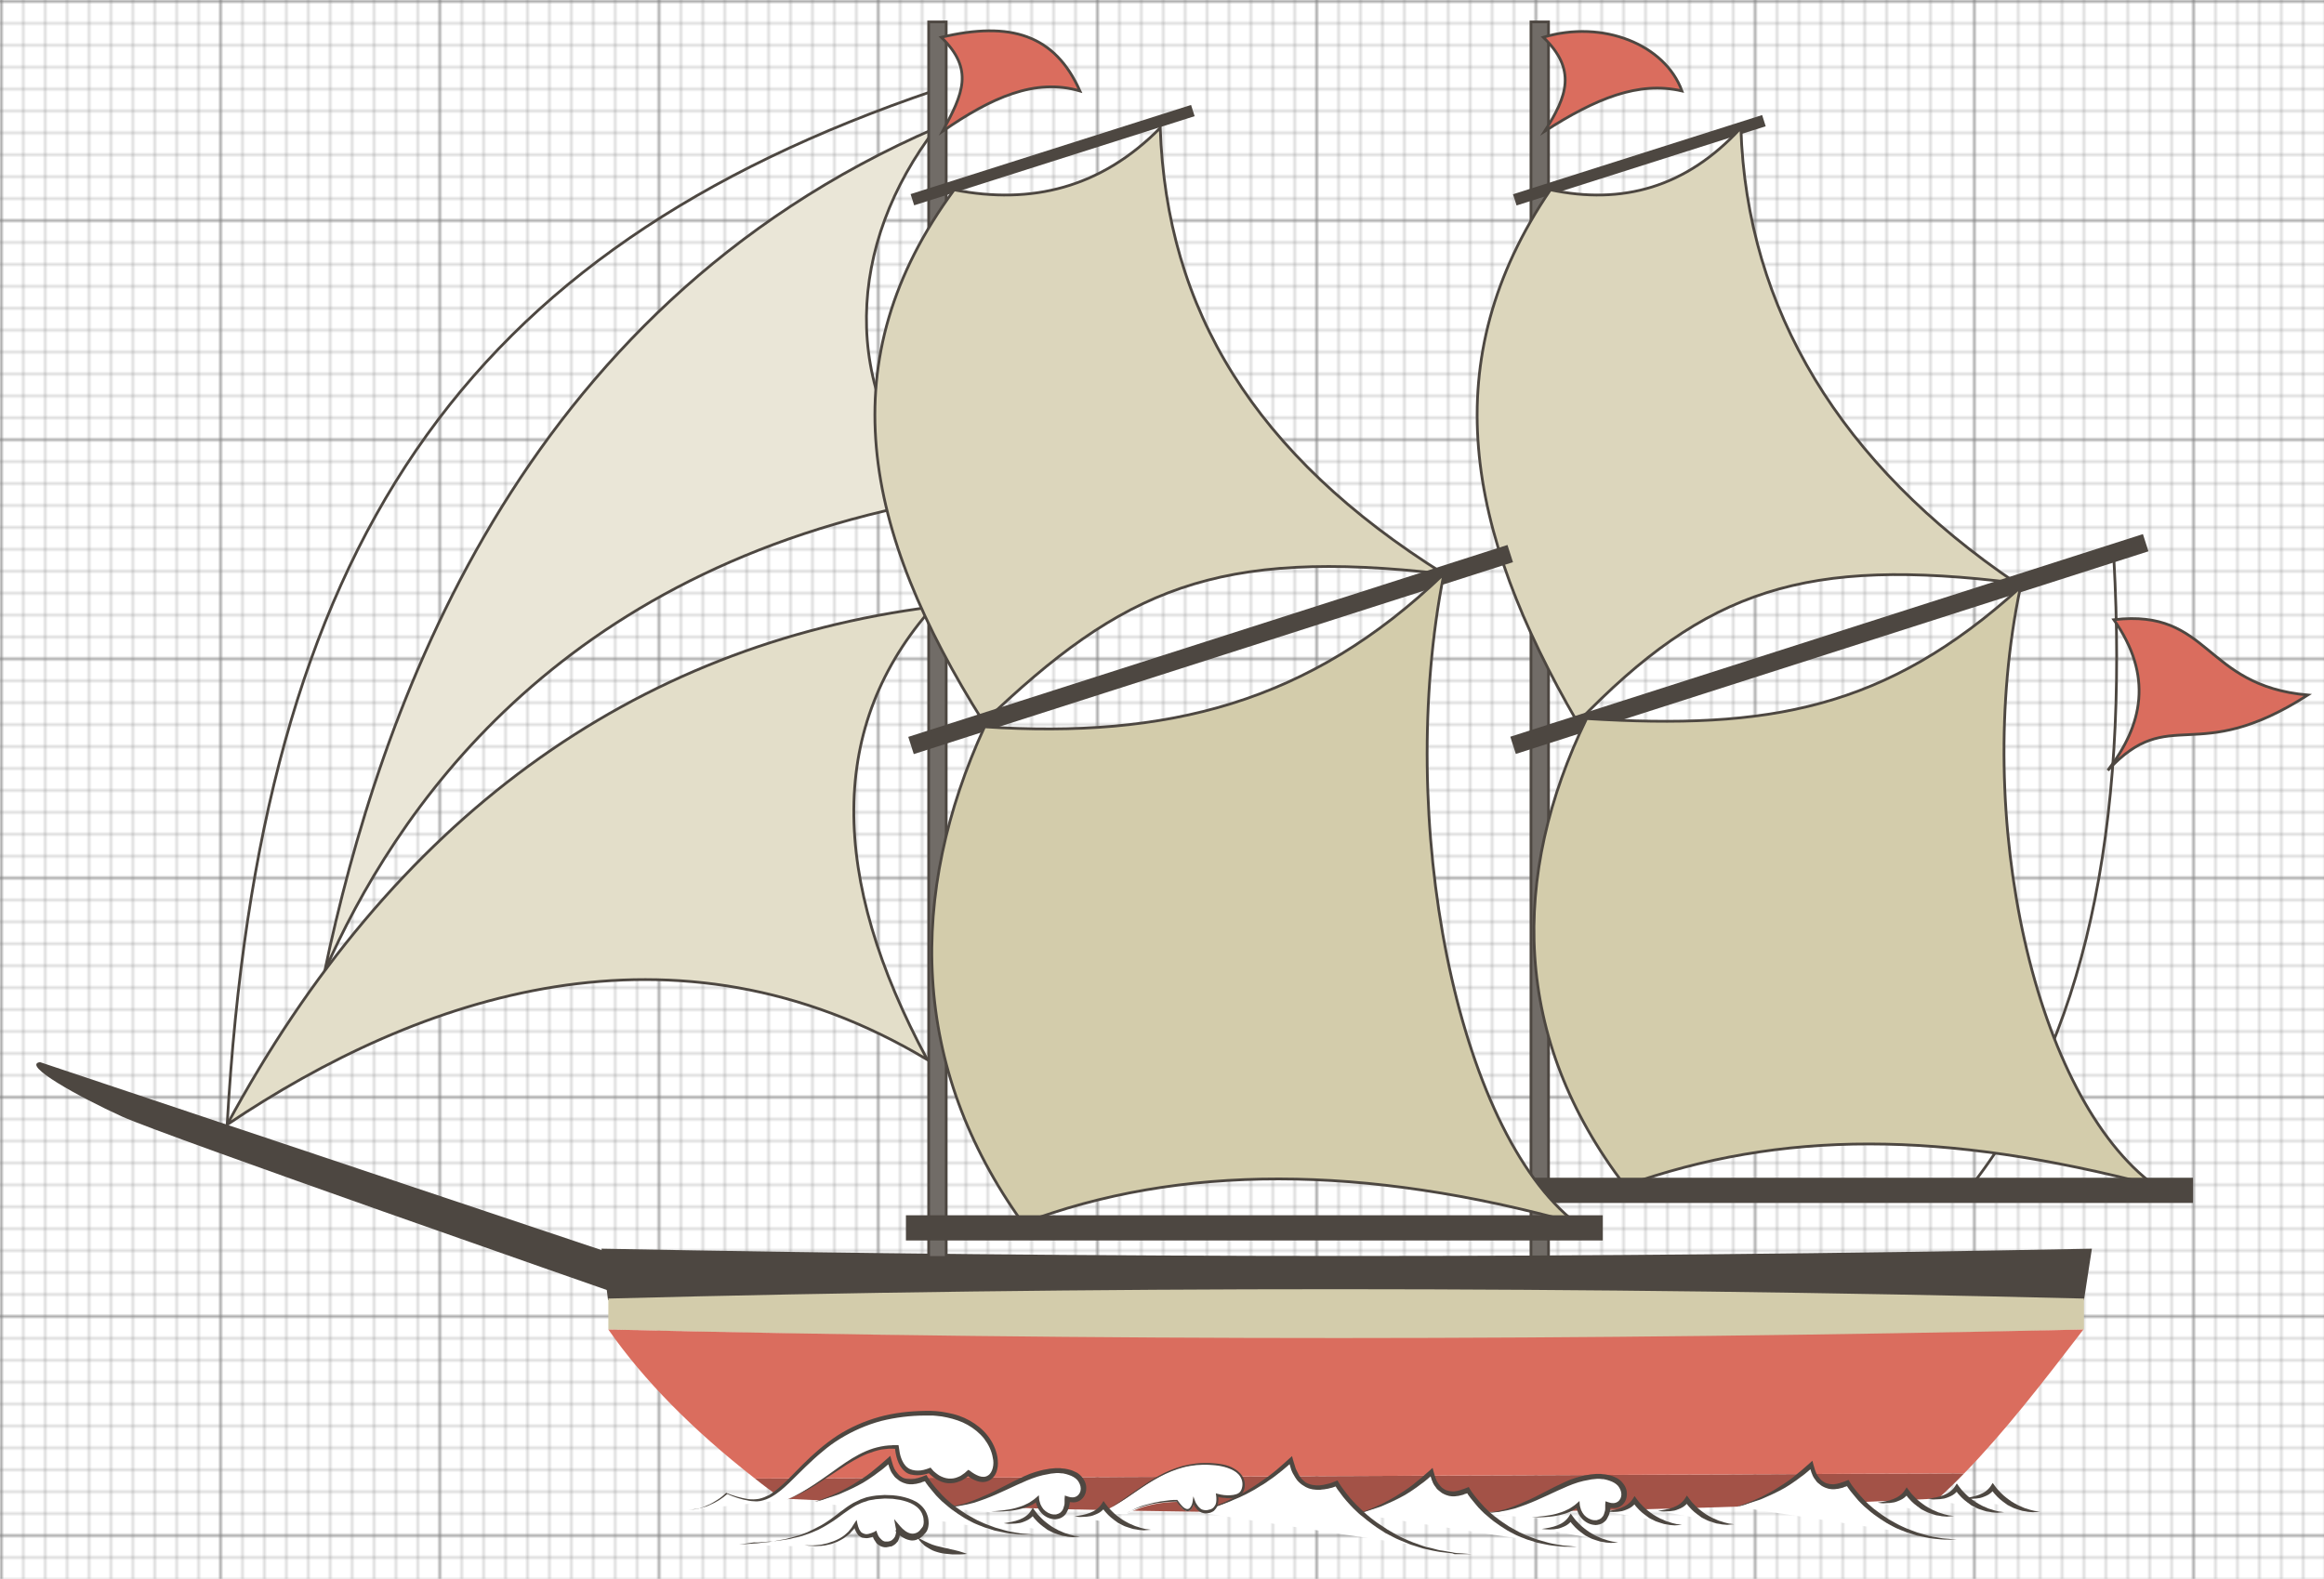 <?xml version="1.0" encoding="utf-8"?>
<svg version="1.1" xmlns="http://www.w3.org/2000/svg" xmlns:xlink="http://www.w3.org/1999/xlink" x="0px" y="0px"
	 viewBox="0 0 848.1 576.3" enable-background="new 0 0 848.1 576.3" xml:space="preserve">
<defs>
	<pattern id="smallGrid" width="8" height="8" patternUnits="userSpaceOnUse">
		<path d="M 8 0 L 0 0 0 8" fill="none" stroke="gray" stroke-width="0.5"/>
	</pattern>
	<pattern id="grid" width="80" height="80" patternUnits="userSpaceOnUse">
		<rect width="80" height="80" fill="url(#smallGrid)"/>
		<path d="M 80 0 L 0 0 0 80" fill="none" stroke="gray" stroke-width="1"/>
	</pattern>
</defs>
<rect width="100%" height="100%" fill="url(#grid)" />
<g id="boat">
	<g>
		<g>
			<path fill="none" stroke="#4D4741" stroke-miterlimit="10" d="M771.4,203.6c5.4,97.6-10,176.7-53.3,230.9"/>
			<path fill="#DA6D5E" stroke="#4D4741" stroke-miterlimit="10" d="M771.4,226.2c35.4-4.1,32.4,24.1,70.8,27.5
				c-41.3,26.5-50.2,2.9-73,27.5C782,264.6,785.8,246.7,771.4,226.2z"/>
		</g>
		<g>
			<rect x="558.7" y="8" fill="#716C67" stroke="#4D4741" stroke-miterlimit="10" width="6.4" height="451"/>
			<path fill="#DA6D5E" stroke="#4D4741" stroke-miterlimit="10" d="M563.2,13.6c21.7-6.5,44.4,2.6,50.6,19.6
				c-15.9-3.7-31.5,2.8-50.1,14.7C572,35,575.4,25.4,563.2,13.6z"/>
		</g>

			<rect x="550.5" y="56.1" transform="matrix(0.953 -0.303 0.303 0.953 10.515 184.241)" fill="#4D4741" width="95.4" height="4.3"/>
		<path fill="#DCD6BC" stroke="#4D4741" stroke-miterlimit="10" d="M565.8,69.3c26,5.5,49.5-0.7,69.5-22.6
			c2.1,66.3,36.4,122.8,100.4,166.1c-76.6-9.5-112.9,2-160,50.9C534.7,193.3,523.6,131.4,565.8,69.3z"/>

			<rect x="546.6" y="231.9" transform="matrix(0.952 -0.305 0.305 0.952 -39.932 214.865)" fill="#4D4741" width="242.5" height="6.6"/>
		<path fill="#D3CCAB" stroke="#4D4741" stroke-miterlimit="10" d="M579,262.3c66.2,4.1,109.1-3.2,158.3-47.9
			c-17.7,84.5,5.5,186.5,49.1,218.4c-77.3-20.2-136.1-20.4-193.4,0C551.8,379,551.1,319.8,579,262.3z"/>
		<rect x="550.4" y="429.9" fill="#4D4741" width="249.9" height="9.2"/>
	</g>
	<g>
		<path fill="#4D4741" d="M220.7,456.7l3.1,15c0,0-163.2-56.9-179.2-64.1c-16-7.3-36.9-18.9-30-19.9L220.7,456.7z"/>
		<path fill="#4D4741" d="M760.5,474.6H221.9l-2.4-18.8c180.1,3.5,361.4,3.6,543.9,0L760.5,474.6z"/>
		<path fill="#D3CCAB" d="M760.5,485.3c-175.8,4.7-355.3,4.7-538.5,0V474c175.9-4.6,355.3-4.5,538.5,0V485.3z"/>
		<g>
			<path fill="#A35247" d="M285.2,547c139.2,7,279.9,6.9,422.1,0c3.2-2.9,6.4-6,9.5-9.2l-441.3,1.9
				C278.6,542.2,281.9,544.6,285.2,547z"/>
			<path fill="#DA6D5E" d="M760.3,485.3c-182.2,4.1-361.7,4.2-538.3,0c12.9,18.5,30.7,36.6,53.5,54.4l441.3-1.9
				C731.6,522.6,745.5,504.6,760.3,485.3z"/>
		</g>
	</g>
	<g>
		<path fill="none" stroke="#4D4741" stroke-miterlimit="10" d="M82.9,410.5C94.9,199,168.7,91.5,341.1,33"/>
		<path fill="#EAE6D7" stroke="#4D4741" stroke-miterlimit="10" d="M118.5,354.4c19.8-93.7,69.6-241.3,223.1-307.7
			c-32.6,42.5-35.3,95.3,0.5,135.8C202.3,207.9,143.7,297.3,118.5,354.4z"/>
		<path fill="#E3DEC9" stroke="#4D4741" stroke-miterlimit="10" d="M82.9,410.5c60.1-111.4,148-175.1,257.6-189
			c-38.4,43.1-38,98.6-2.1,165.3C246.2,331.6,153.2,363.2,82.9,410.5z"/>
	</g>
	<g>
		<g>
			<rect x="338.9" y="8" fill="#716C67" stroke="#4D4741" stroke-miterlimit="10" width="6.4" height="451"/>
			<path fill="#DA6D5E" stroke="#4D4741" stroke-miterlimit="10" d="M343.5,13.6c25.3-6,41.5-0.9,50.6,19.6
				c-16.4-4.8-32.3,2.4-50.1,14.7C351.4,34.2,355.6,25.4,343.5,13.6z"/>
		</g>

			<rect x="330.4" y="54.3" transform="matrix(0.953 -0.303 0.303 0.953 0.98 119.214)" fill="#4D4741" width="107.4" height="4.3"/>
		<path fill="#DCD6BC" stroke="#4D4741" stroke-miterlimit="10" d="M348.2,69.3c28.2,5.5,53.6-0.7,75.2-22.6
			c2.3,66.3,34.2,119.4,103.5,162.8c-82.9-9.5-117,5.3-167.9,54.2C314.6,193.3,302.5,131.4,348.2,69.3z"/>

			<rect x="327.1" y="233.9" transform="matrix(0.952 -0.305 0.305 0.952 -51.288 146.072)" fill="#4D4741" width="229.7" height="6.6"/>
		<path fill="#D3CCAB" stroke="#4D4741" stroke-miterlimit="10" d="M359.3,265.3c66.2,4.3,118.5-8.4,167.6-55.8
			c-17.7,89.8,4.6,203.1,48.3,237c-77.3-21.4-144.6-21.7-201.9,0C332.1,389.3,331.3,326.4,359.3,265.3z"/>
		<rect x="330.6" y="443.6" fill="#4D4741" width="254.3" height="9.2"/>
	</g>
</g>
<g id="wave">
	<g>
		<path fill="#FFFFFF" d="M716.6,546.9c5,0.1,8.7-1,10.7-3.9c0,0,5.5,9,17.3,9"/>
		<path fill="#4D4741" d="M716.6,546.9c2-0.3,3.9-0.6,5.7-1.3c0.4-0.2,0.9-0.4,1.3-0.6c0.4-0.2,0.8-0.5,1.1-0.7
			c0.4-0.3,0.7-0.6,1-0.9c0.3-0.3,0.6-0.7,0.8-1l0.7-1.1l0.8,1.1c0.2,0.3,0.5,0.6,0.7,0.9c0.2,0.3,0.5,0.6,0.8,0.9
			c0.5,0.6,1.1,1.1,1.7,1.7c0.6,0.5,1.2,1,1.9,1.5c0.3,0.2,0.7,0.5,1,0.7c0.3,0.2,0.7,0.4,1,0.6c0.3,0.2,0.7,0.4,1.1,0.6
			c0.4,0.2,0.7,0.4,1.1,0.5l1.1,0.5c0.4,0.2,0.8,0.3,1.2,0.4c0.4,0.1,0.8,0.3,1.2,0.4l1.2,0.3c0.4,0.1,0.8,0.2,1.2,0.2l1.3,0.2
			l-1.3,0.1c-0.4,0-0.9,0.1-1.3,0.1l-1.3-0.1c-0.4,0-0.9-0.1-1.3-0.2c-0.4-0.1-0.9-0.1-1.3-0.2l-1.3-0.4c-0.4-0.1-0.8-0.3-1.2-0.4
			c-0.4-0.1-0.8-0.3-1.2-0.5c-0.4-0.2-0.8-0.4-1.2-0.6c-0.4-0.2-0.8-0.4-1.1-0.7c-0.7-0.5-1.4-1-2.1-1.6c-0.7-0.6-1.3-1.2-1.9-1.9
			c-0.3-0.3-0.6-0.7-0.8-1c-0.3-0.4-0.5-0.7-0.8-1.1l1.6,0.1c-0.3,0.4-0.7,0.9-1.1,1.2c-0.4,0.4-0.8,0.7-1.3,1
			c-0.5,0.3-1,0.5-1.5,0.7c-0.5,0.2-1,0.4-1.5,0.5c-1,0.2-2.1,0.3-3.1,0.3C718.6,547.2,717.6,547.1,716.6,546.9z"/>
	</g>
	<g>
		<path fill="#FFFFFF" d="M585.9,551.7c5,0.1,8.7-1,10.7-3.9c0,0,5.5,9,17.3,9"/>
		<path fill="#4D4741" d="M585.9,551.7c2-0.3,3.9-0.6,5.7-1.3c0.4-0.2,0.9-0.4,1.3-0.6c0.4-0.2,0.8-0.5,1.1-0.7
			c0.4-0.3,0.7-0.6,1-0.9c0.3-0.3,0.6-0.7,0.8-1l0.7-1.1l0.8,1.1c0.2,0.3,0.5,0.6,0.7,0.9c0.2,0.3,0.5,0.6,0.8,0.9
			c0.5,0.6,1.1,1.1,1.7,1.7c0.6,0.5,1.2,1,1.9,1.5c0.3,0.2,0.7,0.5,1,0.7c0.3,0.2,0.7,0.4,1,0.6c0.3,0.2,0.7,0.4,1.1,0.6
			c0.4,0.2,0.7,0.4,1.1,0.5l1.1,0.5c0.4,0.2,0.8,0.3,1.2,0.4c0.4,0.1,0.8,0.3,1.2,0.4l1.2,0.3c0.4,0.1,0.8,0.2,1.2,0.2l1.3,0.2
			l-1.3,0.1c-0.4,0-0.9,0.1-1.3,0.1l-1.3-0.1c-0.4,0-0.9-0.1-1.3-0.2c-0.4-0.1-0.9-0.1-1.3-0.2l-1.3-0.4c-0.4-0.1-0.8-0.3-1.2-0.4
			c-0.4-0.1-0.8-0.3-1.2-0.5c-0.4-0.2-0.8-0.4-1.2-0.6c-0.4-0.2-0.8-0.4-1.1-0.7c-0.7-0.5-1.4-1-2.1-1.6c-0.7-0.6-1.3-1.2-1.9-1.9
			c-0.3-0.3-0.6-0.7-0.8-1c-0.3-0.4-0.5-0.7-0.8-1.1l1.6,0.1c-0.3,0.4-0.7,0.9-1.1,1.2c-0.4,0.4-0.8,0.7-1.3,1
			c-0.5,0.3-1,0.5-1.5,0.7c-0.5,0.2-1,0.4-1.5,0.5c-1,0.2-2.1,0.3-3.1,0.3C587.9,551.9,586.9,551.8,585.9,551.7z"/>
	</g>
	<g>
		<path fill="#FFFFFF" d="M605,551.5c5,0.1,8.7-1,10.7-3.9c0,0,5.5,9,17.3,9"/>
		<path fill="#4D4741" d="M605,551.5c2-0.3,3.9-0.6,5.7-1.3c0.4-0.2,0.9-0.4,1.3-0.6c0.4-0.2,0.8-0.5,1.1-0.7c0.4-0.3,0.7-0.6,1-0.9
			c0.3-0.3,0.6-0.7,0.8-1l0.7-1.1l0.8,1.1c0.2,0.3,0.5,0.6,0.7,0.9c0.2,0.3,0.5,0.6,0.8,0.9c0.5,0.6,1.1,1.1,1.7,1.7
			c0.6,0.5,1.2,1,1.9,1.5c0.3,0.2,0.7,0.5,1,0.7c0.3,0.2,0.7,0.4,1,0.6c0.3,0.2,0.7,0.4,1.1,0.6c0.4,0.2,0.7,0.4,1.1,0.5l1.1,0.5
			c0.4,0.2,0.8,0.3,1.2,0.4c0.4,0.1,0.8,0.3,1.2,0.4l1.2,0.3c0.4,0.1,0.8,0.2,1.2,0.2l1.3,0.2l-1.3,0.1c-0.4,0-0.9,0.1-1.3,0.1
			l-1.3-0.1c-0.4,0-0.9-0.1-1.3-0.2c-0.4-0.1-0.9-0.1-1.3-0.2l-1.3-0.4c-0.4-0.1-0.8-0.3-1.2-0.4c-0.4-0.1-0.8-0.3-1.2-0.5
			c-0.4-0.2-0.8-0.4-1.2-0.6c-0.4-0.2-0.8-0.4-1.1-0.7c-0.7-0.5-1.4-1-2.1-1.6c-0.7-0.6-1.3-1.2-1.9-1.9c-0.3-0.3-0.6-0.7-0.8-1
			c-0.3-0.4-0.5-0.7-0.8-1.1l1.6,0.1c-0.3,0.4-0.7,0.9-1.1,1.2c-0.4,0.4-0.8,0.7-1.3,1c-0.5,0.3-1,0.5-1.5,0.7
			c-0.5,0.2-1,0.4-1.5,0.5c-1,0.2-2.1,0.3-3.1,0.3C607,551.8,606,551.6,605,551.5z"/>
	</g>
	<g>
		<path fill="#FFFFFF" d="M540.4,552.4c17.5,0,29.3-13.3,42.5-13.3s11.3,13,3.9,10.5c0.1,10.1-10.5,7.1-10.9,0
			c-4.2,3.5-10.2,4.5-17,4.5"/>
		<path fill="#4D4741" d="M540.4,552.4l2.1-0.2c0.7-0.1,1.4-0.1,2.1-0.3l2-0.3c0.7-0.2,1.3-0.3,2-0.5c0.7-0.2,1.3-0.3,2-0.6l1.9-0.7
			c1.3-0.5,2.6-1,3.8-1.6c1.3-0.5,2.5-1.1,3.7-1.7l3.7-1.9l3.7-1.9c1.3-0.6,2.5-1.2,3.8-1.8c1.3-0.6,2.6-1.1,3.9-1.5
			c1.4-0.4,2.7-0.8,4.2-1l1.1-0.2l1.1-0.1l1.1-0.1l0.3,0c0.1,0,0.1,0,0.2,0l0.1,0l0.5,0c0.3,0,0.7,0,1.1,0.1c0.4,0,0.8,0.1,1.1,0.1
			c0.7,0.1,1.5,0.3,2.2,0.5c0.7,0.2,1.4,0.6,2.1,0.9c0.7,0.4,1.3,0.9,1.8,1.5c1.1,1.2,1.8,2.8,1.7,4.4c0,1.6-0.8,3.4-2.3,4.3
			c-0.7,0.5-1.6,0.7-2.4,0.7c-0.8,0-1.6-0.1-2.4-0.4l1.2-0.9c0,0.4,0,0.8-0.1,1.3c0,0.4-0.1,0.8-0.2,1.3c-0.1,0.4-0.2,0.8-0.4,1.3
			c-0.2,0.4-0.4,0.8-0.6,1.2c-0.2,0.4-0.5,0.8-0.9,1.1c-0.3,0.3-0.8,0.6-1.2,0.8c-0.4,0.2-0.9,0.3-1.4,0.4c-0.5,0.1-0.9,0.1-1.4,0
			c-1.8-0.2-3.4-1.2-4.5-2.5c-0.6-0.7-1-1.4-1.3-2.2c-0.2-0.4-0.3-0.8-0.4-1.2c-0.1-0.4-0.1-0.8-0.1-1.3l1,0.4
			c-0.6,0.5-1.3,0.9-1.9,1.3c-0.3,0.2-0.7,0.4-1,0.5c-0.3,0.2-0.7,0.3-1.1,0.5c-0.7,0.3-1.4,0.5-2.2,0.7c-0.7,0.2-1.5,0.4-2.2,0.5
			c-1.5,0.3-3,0.4-4.5,0.5c-1.5,0.1-3,0-4.5,0c1.5-0.1,3-0.2,4.5-0.4c1.5-0.2,2.9-0.4,4.4-0.8c1.4-0.4,2.8-0.8,4.1-1.5
			c0.3-0.1,0.6-0.3,1-0.5c0.3-0.2,0.6-0.4,0.9-0.6c0.6-0.4,1.2-0.8,1.7-1.3l0.9-0.8l0.1,1.2c0,0.4,0.1,0.7,0.2,1.1
			c0.1,0.3,0.2,0.7,0.3,1c0.3,0.7,0.7,1.3,1.1,1.8c0.9,1,2.3,1.8,3.6,1.9c0.3,0,0.7,0,1,0c0.3-0.1,0.6-0.2,0.9-0.3
			c0.3-0.1,0.5-0.3,0.8-0.5c0.2-0.2,0.4-0.5,0.6-0.7c0.2-0.3,0.3-0.6,0.4-0.9c0.1-0.3,0.2-0.7,0.3-1c0.1-0.3,0.1-0.7,0.1-1.1
			c0-0.4,0-0.7,0-1.1l0.1-1.3l1.2,0.4c1.1,0.4,2.3,0.4,3.2-0.2c0.9-0.6,1.4-1.6,1.4-2.7c0-1.1-0.5-2.2-1.2-3.1
			c-0.8-0.9-1.9-1.5-3.1-1.9c-0.6-0.2-1.2-0.4-1.8-0.5c-0.3-0.1-0.6-0.1-0.9-0.1c-0.3,0-0.6-0.1-1-0.1l-0.5,0l-0.1,0
			c0,0-0.1,0-0.1,0l-0.2,0l-1,0.1l-1,0.1l-1,0.2c-1.3,0.2-2.6,0.5-3.9,0.9c-1.3,0.4-2.6,0.9-3.8,1.4c-5,2.1-9.9,4.7-15.2,6.7
			c-1.3,0.5-2.6,0.9-4,1.4l-2,0.5c-0.7,0.2-1.4,0.3-2,0.4c-0.7,0.1-1.4,0.3-2.1,0.4l-2.1,0.2c-0.3,0-0.7,0.1-1,0.1l-1,0L540.4,552.4
			z"/>
	</g>
	<g>
		<path fill="#FFFFFF" d="M495.1,552.6c9.6-2.5,18.7-7.2,27.1-15.1c1.7,7.5,6.2,9.6,13.3,6.7c0,0,11.7,20.6,39.7,20.6"/>
		<path fill="#4D4741" d="M495.1,552.6c1.2-0.4,2.5-0.8,3.7-1.3c1.2-0.5,2.4-0.9,3.6-1.5c0.6-0.3,1.2-0.5,1.8-0.8
			c0.6-0.3,1.2-0.6,1.7-0.9c1.1-0.6,2.3-1.2,3.4-1.9c1.1-0.7,2.2-1.4,3.3-2.1c0.5-0.4,1.1-0.7,1.6-1.1c0.5-0.4,1.1-0.8,1.6-1.2
			c2-1.6,4-3.3,5.9-5l1.1-1l0.4,1.5l0.3,1c0.1,0.3,0.2,0.7,0.3,1c0.1,0.3,0.3,0.7,0.4,1c0.1,0.3,0.3,0.6,0.5,0.9
			c0.2,0.3,0.4,0.6,0.6,0.8c0.2,0.3,0.4,0.5,0.6,0.7c0.2,0.3,0.5,0.4,0.7,0.6c0.3,0.2,0.5,0.3,0.8,0.5c0.3,0.1,0.6,0.3,0.9,0.3
			c0.3,0.1,0.6,0.2,0.9,0.2c0.3,0,0.6,0.1,1,0.1c0.3,0,0.7,0,1-0.1c0.3,0,0.7-0.1,1-0.2c0.3-0.1,0.7-0.1,1-0.3
			c0.3-0.1,0.7-0.2,1-0.3l1-0.4l0.8-0.3l0.4,0.7c0.5,0.8,1,1.6,1.6,2.3c0.6,0.8,1.2,1.5,1.8,2.2c0.6,0.7,1.3,1.4,1.9,2.1
			c0.7,0.6,1.3,1.4,2.1,2c0.7,0.6,1.4,1.3,2.2,1.8c0.8,0.6,1.5,1.2,2.3,1.7l2.4,1.6c0.8,0.5,1.7,0.9,2.5,1.4
			c0.8,0.5,1.7,0.9,2.6,1.3c0.9,0.4,1.7,0.8,2.6,1.1l2.7,1c0.9,0.3,1.9,0.5,2.8,0.8c0.9,0.3,1.9,0.5,2.8,0.7l2.9,0.5
			c0.9,0.2,1.9,0.2,2.9,0.3l2.9,0.3l-2.9,0c-1,0-2,0-2.9-0.1l-2.9-0.3c-1-0.1-1.9-0.3-2.9-0.5c-1-0.2-1.9-0.4-2.9-0.6l-2.8-0.9
			c-1-0.2-1.8-0.7-2.8-1c-0.9-0.4-1.8-0.7-2.7-1.2c-0.9-0.5-1.8-0.9-2.6-1.4l-2.5-1.6c-0.8-0.5-1.6-1.2-2.4-1.7
			c-0.8-0.6-1.5-1.2-2.3-1.9c-0.8-0.6-1.5-1.3-2.2-2c-0.7-0.7-1.4-1.4-2-2.2c-0.6-0.8-1.3-1.5-1.9-2.3c-0.6-0.8-1.2-1.6-1.7-2.5
			l1.2,0.4l-1.1,0.4c-0.4,0.1-0.8,0.2-1.1,0.4c-0.4,0.1-0.8,0.2-1.2,0.3c-0.4,0.1-0.8,0.2-1.2,0.2c-0.4,0.1-0.8,0.1-1.2,0.1
			c-0.4,0-0.8,0-1.2-0.1c-0.4,0-0.8-0.2-1.2-0.3c-0.4-0.1-0.8-0.3-1.2-0.5c-0.4-0.2-0.8-0.4-1.1-0.7c-0.3-0.3-0.7-0.5-1-0.8
			c-0.3-0.3-0.6-0.6-0.8-1c-0.3-0.3-0.5-0.7-0.7-1c-0.2-0.4-0.4-0.7-0.5-1.1c-0.2-0.4-0.3-0.7-0.4-1.1c-0.1-0.4-0.3-0.7-0.3-1.1
			l-0.3-1.1l1.5,0.5c-1,0.9-2,1.8-3,2.6c-0.5,0.4-1,0.8-1.6,1.2c-0.5,0.4-1.1,0.8-1.6,1.2c-0.5,0.4-1.1,0.7-1.6,1.1
			c-0.5,0.4-1.1,0.7-1.7,1.1c-0.6,0.4-1.1,0.7-1.7,1c-0.6,0.3-1.2,0.6-1.7,0.9c-1.2,0.6-2.4,1.2-3.6,1.7c-0.6,0.3-1.2,0.5-1.8,0.8
			c-0.6,0.3-1.2,0.5-1.8,0.7c-1.2,0.4-2.5,0.8-3.7,1.2C497.7,552,496.4,552.3,495.1,552.6z"/>
	</g>
	<g>
		<path fill="#FFFFFF" d="M562.6,558.1c5,0.1,8.7-1,10.7-3.9c0,0,5.5,9,17.3,9"/>
		<path fill="#4D4741" d="M562.6,558.1c2-0.3,3.9-0.6,5.7-1.3c0.4-0.2,0.9-0.4,1.3-0.6c0.4-0.2,0.8-0.5,1.1-0.7
			c0.4-0.3,0.7-0.6,1-0.9c0.3-0.3,0.6-0.7,0.8-1l0.7-1.1l0.8,1.1c0.2,0.3,0.5,0.6,0.7,0.9c0.2,0.3,0.5,0.6,0.8,0.9
			c0.5,0.6,1.1,1.1,1.7,1.7c0.6,0.5,1.2,1,1.9,1.5c0.3,0.2,0.7,0.5,1,0.7c0.3,0.2,0.7,0.4,1,0.6c0.3,0.2,0.7,0.4,1.1,0.6
			c0.4,0.2,0.7,0.4,1.1,0.5l1.1,0.5c0.4,0.2,0.8,0.3,1.2,0.4c0.4,0.1,0.8,0.3,1.2,0.4l1.2,0.3c0.4,0.1,0.8,0.2,1.2,0.2l1.3,0.2
			l-1.3,0.1c-0.4,0-0.9,0.1-1.3,0.1l-1.3-0.1c-0.4,0-0.9-0.1-1.3-0.2c-0.4-0.1-0.9-0.1-1.3-0.2l-1.3-0.4c-0.4-0.1-0.8-0.3-1.2-0.4
			c-0.4-0.1-0.8-0.3-1.2-0.5c-0.4-0.2-0.8-0.4-1.2-0.6c-0.4-0.2-0.8-0.4-1.1-0.7c-0.7-0.5-1.4-1-2.1-1.6c-0.7-0.6-1.3-1.2-1.9-1.9
			c-0.3-0.3-0.6-0.7-0.8-1c-0.3-0.4-0.5-0.7-0.8-1.1l1.6,0.1c-0.3,0.4-0.7,0.9-1.1,1.2c-0.4,0.4-0.8,0.7-1.3,1
			c-0.5,0.3-1,0.5-1.5,0.7c-0.5,0.2-1,0.4-1.5,0.5c-1,0.2-2.1,0.3-3.1,0.3C564.6,558.3,563.6,558.2,562.6,558.1z"/>
	</g>
	<g>
		<path fill="#FFFFFF" d="M437.1,552c12-3.2,23.4-9,33.9-18.9c2.2,9.4,7.8,12,16.7,8.4c0,0,14.7,25.7,49.6,25.7"/>
		<path fill="#4D4741" d="M437.1,552l2.3-0.8l2.3-0.8c1.5-0.6,3-1.2,4.5-1.8c0.7-0.3,1.5-0.6,2.2-1c0.7-0.4,1.5-0.7,2.2-1.1
			c0.7-0.4,1.4-0.7,2.2-1.1c0.7-0.4,1.4-0.8,2.1-1.2c1.4-0.8,2.8-1.7,4.1-2.6c0.7-0.5,1.3-0.9,2-1.4c0.7-0.5,1.3-0.9,2-1.4
			c0.6-0.5,1.3-1,1.9-1.5c0.6-0.5,1.3-1,1.9-1.6c1.2-1,2.4-2.1,3.6-3.2l1.1-1l0.4,1.5l0.4,1.3c0.1,0.4,0.3,0.8,0.4,1.3
			c0.1,0.4,0.3,0.8,0.5,1.2c0.2,0.4,0.4,0.8,0.6,1.2l0.3,0.6l0.4,0.5c0.2,0.4,0.5,0.7,0.8,1c0.3,0.3,0.6,0.5,0.9,0.8
			c0.3,0.3,0.7,0.4,1,0.6c0.4,0.1,0.7,0.3,1.2,0.4c0.4,0.1,0.8,0.2,1.2,0.2c0.4,0.1,0.8,0.1,1.3,0.1l0.6,0l0.6-0.1
			c0.4,0,0.9-0.1,1.3-0.2c0.4-0.1,0.9-0.2,1.3-0.3c0.4-0.1,0.9-0.2,1.3-0.4l1.3-0.5l0.8-0.3l0.4,0.7c0.6,1,1.3,2,2,2.9
			c0.7,1,1.5,1.9,2.2,2.8c0.8,0.9,1.6,1.8,2.4,2.6c0.9,0.8,1.7,1.7,2.6,2.5c0.9,0.8,1.8,1.6,2.7,2.3c1,0.7,1.9,1.5,2.9,2.1l3,2
			c1,0.6,2.1,1.2,3.1,1.8c1,0.6,2.1,1.1,3.2,1.6c1.1,0.5,2.2,1,3.3,1.4l3.4,1.2c1.1,0.4,2.3,0.6,3.5,0.9c1.2,0.3,2.3,0.7,3.5,0.8
			l3.6,0.6l0.9,0.2l0.9,0.1l1.8,0.1l3.6,0.3l-3.6,0l-1.8,0l-0.9,0L530,567l-3.6-0.4c-1.2-0.1-2.4-0.4-3.6-0.6
			c-1.2-0.3-2.4-0.5-3.6-0.8l-3.5-1.1c-1.2-0.3-2.3-0.9-3.4-1.3c-1.1-0.5-2.3-0.9-3.4-1.5c-1.1-0.6-2.2-1.1-3.3-1.7l-3.1-2
			c-1-0.7-2-1.4-3-2.2c-1-0.7-1.9-1.6-2.9-2.3c-1-0.8-1.8-1.7-2.7-2.5c-0.9-0.9-1.7-1.8-2.5-2.7c-0.8-0.9-1.6-1.9-2.3-2.9
			c-0.8-1-1.5-2-2.1-3.1l1.2,0.4l-1.4,0.5c-0.4,0.2-0.9,0.3-1.4,0.4c-0.5,0.2-0.9,0.2-1.4,0.3c-0.5,0.1-1,0.2-1.5,0.2l-0.7,0.1
			l-0.8,0c-0.5,0-1,0-1.5-0.1c-0.5,0-1-0.2-1.5-0.3c-0.5-0.1-1-0.4-1.5-0.6c-0.4-0.3-0.9-0.5-1.3-0.8c-0.4-0.3-0.8-0.6-1.2-1
			c-0.4-0.4-0.7-0.7-1-1.2l-0.4-0.6l-0.4-0.7c-0.3-0.4-0.5-0.9-0.7-1.3c-0.2-0.5-0.4-0.9-0.5-1.4c-0.1-0.5-0.3-0.9-0.4-1.4l-0.4-1.4
			l1.5,0.5c-1.2,1.1-2.5,2.2-3.7,3.2c-0.6,0.5-1.3,1-1.9,1.5c-0.6,0.5-1.3,1-2,1.5c-0.7,0.5-1.4,0.9-2,1.4c-0.7,0.5-1.4,0.9-2.1,1.3
			c-0.7,0.5-1.4,0.8-2.1,1.3c-0.7,0.4-1.4,0.8-2.2,1.2c-0.7,0.4-1.5,0.8-2.2,1.1c-0.7,0.4-1.5,0.7-2.2,1c-0.7,0.3-1.5,0.6-2.3,1
			c-0.8,0.3-1.5,0.6-2.3,0.9c-1.5,0.6-3.1,1.1-4.7,1.6C440.3,551.2,438.7,551.6,437.1,552z"/>
	</g>
	<g>
		<path fill="#FFFFFF" d="M703.5,547.1c5,0.1,8.7-1,10.7-3.9c0,0,5.5,9,17.3,9"/>
		<path fill="#4D4741" d="M703.5,547.1c2-0.3,3.9-0.6,5.7-1.3c0.4-0.2,0.9-0.4,1.3-0.6c0.4-0.2,0.8-0.5,1.1-0.7
			c0.4-0.3,0.7-0.6,1-0.9c0.3-0.3,0.6-0.7,0.8-1l0.7-1.1l0.8,1.1c0.2,0.3,0.5,0.6,0.7,0.9c0.2,0.3,0.5,0.6,0.8,0.9
			c0.5,0.6,1.1,1.1,1.7,1.7c0.6,0.5,1.2,1,1.9,1.5c0.3,0.2,0.7,0.5,1,0.7c0.3,0.2,0.7,0.4,1,0.6c0.3,0.2,0.7,0.4,1.1,0.6
			c0.4,0.2,0.7,0.4,1.1,0.5l1.1,0.5c0.4,0.2,0.8,0.3,1.2,0.4c0.4,0.1,0.8,0.3,1.2,0.4l1.2,0.3c0.4,0.1,0.8,0.2,1.2,0.2l1.3,0.2
			l-1.3,0.1c-0.4,0-0.9,0.1-1.3,0.1l-1.3-0.1c-0.4,0-0.9-0.1-1.3-0.2c-0.4-0.1-0.9-0.1-1.3-0.2l-1.3-0.4c-0.4-0.1-0.8-0.3-1.2-0.4
			c-0.4-0.1-0.8-0.3-1.2-0.5c-0.4-0.2-0.8-0.4-1.2-0.6c-0.4-0.2-0.8-0.4-1.1-0.7c-0.7-0.5-1.4-1-2.1-1.6c-0.7-0.6-1.3-1.2-1.9-1.9
			c-0.3-0.3-0.6-0.7-0.8-1c-0.3-0.4-0.5-0.7-0.8-1.1l1.6,0.1c-0.3,0.4-0.7,0.9-1.1,1.2c-0.4,0.4-0.8,0.7-1.3,1
			c-0.5,0.3-1,0.5-1.5,0.7c-0.5,0.2-1,0.4-1.5,0.5c-1,0.2-2.1,0.3-3.1,0.3C705.5,547.4,704.5,547.3,703.5,547.1z"/>
	</g>
	<g>
		<path fill="#FFFFFF" d="M633.7,550c9.6-2.5,18.7-7.2,27.1-15.1c1.7,7.5,6.2,9.6,13.3,6.7c0,0,11.7,20.6,39.7,20.6"/>
		<path fill="#4D4741" d="M633.7,550c1.2-0.4,2.5-0.8,3.7-1.3c1.2-0.5,2.4-0.9,3.6-1.5c0.6-0.3,1.2-0.5,1.8-0.8
			c0.6-0.3,1.2-0.6,1.7-0.9c1.1-0.6,2.3-1.2,3.4-1.9c1.1-0.7,2.2-1.4,3.3-2.1c0.5-0.4,1.1-0.7,1.6-1.1c0.5-0.4,1.1-0.8,1.6-1.2
			c2-1.6,4-3.3,5.9-5l1.1-1l0.4,1.5l0.3,1c0.1,0.3,0.2,0.7,0.3,1c0.1,0.3,0.3,0.7,0.4,1c0.1,0.3,0.3,0.6,0.5,0.9
			c0.2,0.3,0.4,0.6,0.6,0.8c0.2,0.3,0.4,0.5,0.6,0.7c0.2,0.3,0.5,0.4,0.7,0.6c0.3,0.2,0.5,0.3,0.8,0.5c0.3,0.1,0.6,0.3,0.9,0.3
			c0.3,0.1,0.6,0.2,0.9,0.2c0.3,0,0.6,0.1,1,0.1c0.3,0,0.7,0,1-0.1c0.3,0,0.7-0.1,1-0.2c0.3-0.1,0.7-0.1,1-0.3
			c0.3-0.1,0.7-0.2,1-0.3l1-0.4l0.8-0.3l0.4,0.7c0.5,0.8,1,1.6,1.6,2.3c0.6,0.8,1.2,1.5,1.8,2.2c0.6,0.7,1.3,1.4,1.9,2.1
			c0.7,0.6,1.3,1.4,2.1,2c0.7,0.6,1.4,1.3,2.2,1.8c0.8,0.6,1.5,1.2,2.3,1.7l2.4,1.6c0.8,0.5,1.7,0.9,2.5,1.4
			c0.8,0.5,1.7,0.9,2.6,1.3c0.9,0.4,1.7,0.8,2.6,1.1l2.7,1c0.9,0.3,1.9,0.5,2.8,0.8c0.9,0.3,1.9,0.5,2.8,0.7l2.9,0.5
			c0.9,0.2,1.9,0.2,2.9,0.3l2.9,0.3l-2.9,0c-1,0-2,0-2.9-0.1l-2.9-0.3c-1-0.1-1.9-0.3-2.9-0.5c-1-0.2-1.9-0.4-2.9-0.6l-2.8-0.9
			c-1-0.2-1.8-0.7-2.8-1c-0.9-0.4-1.8-0.7-2.7-1.2c-0.9-0.5-1.8-0.9-2.6-1.4l-2.5-1.6c-0.8-0.5-1.6-1.2-2.4-1.7
			c-0.8-0.6-1.5-1.2-2.3-1.9c-0.8-0.6-1.5-1.3-2.2-2c-0.7-0.7-1.4-1.4-2-2.2c-0.6-0.8-1.3-1.5-1.9-2.3c-0.6-0.8-1.2-1.6-1.7-2.5
			l1.2,0.4l-1.1,0.4c-0.4,0.1-0.8,0.2-1.1,0.4c-0.4,0.1-0.8,0.2-1.2,0.3c-0.4,0.1-0.8,0.2-1.2,0.2c-0.4,0.1-0.8,0.1-1.2,0.1
			c-0.4,0-0.8,0-1.2-0.1c-0.4,0-0.8-0.2-1.2-0.3c-0.4-0.1-0.8-0.3-1.2-0.5c-0.4-0.2-0.8-0.4-1.1-0.7c-0.3-0.3-0.7-0.5-1-0.8
			c-0.3-0.3-0.6-0.6-0.8-1c-0.3-0.3-0.5-0.7-0.7-1c-0.2-0.4-0.4-0.7-0.5-1.1c-0.2-0.4-0.3-0.7-0.4-1.1c-0.1-0.4-0.3-0.7-0.3-1.1
			l-0.3-1.1l1.5,0.5c-1,0.9-2,1.8-3,2.6c-0.5,0.4-1,0.8-1.6,1.2c-0.5,0.4-1.1,0.8-1.6,1.2c-0.5,0.4-1.1,0.7-1.6,1.1
			c-0.5,0.4-1.1,0.7-1.7,1.1c-0.6,0.4-1.1,0.7-1.7,1c-0.6,0.3-1.2,0.6-1.7,0.9c-1.2,0.6-2.4,1.2-3.6,1.7c-0.6,0.3-1.2,0.5-1.8,0.8
			c-0.6,0.3-1.2,0.5-1.8,0.7c-1.2,0.4-2.5,0.8-3.7,1.2C636.3,549.5,635,549.8,633.7,550z"/>
	</g>
	<g>
		<path fill="#FFFFFF" d="M685.2,548.5c5,0.1,8.7-1,10.7-3.9c0,0,5.5,9,17.3,9"/>
		<path fill="#4D4741" d="M685.2,548.5c2-0.3,3.9-0.6,5.7-1.3c0.4-0.2,0.9-0.4,1.3-0.6c0.4-0.2,0.8-0.5,1.1-0.7
			c0.4-0.3,0.7-0.6,1-0.9c0.3-0.3,0.6-0.7,0.8-1l0.7-1.1l0.8,1.1c0.2,0.3,0.5,0.6,0.7,0.9c0.2,0.3,0.5,0.6,0.8,0.9
			c0.5,0.6,1.1,1.1,1.7,1.7c0.6,0.5,1.2,1,1.9,1.5c0.3,0.2,0.7,0.5,1,0.7c0.3,0.2,0.7,0.4,1,0.6c0.3,0.2,0.7,0.4,1.1,0.6
			c0.4,0.2,0.7,0.4,1.1,0.5l1.1,0.5c0.4,0.2,0.8,0.3,1.2,0.4c0.4,0.1,0.8,0.3,1.2,0.4l1.2,0.3c0.4,0.1,0.8,0.2,1.2,0.2l1.3,0.2
			l-1.3,0.1c-0.4,0-0.9,0.1-1.3,0.1l-1.3-0.1c-0.4,0-0.9-0.1-1.3-0.2c-0.4-0.1-0.9-0.1-1.3-0.2l-1.3-0.4c-0.4-0.1-0.8-0.3-1.2-0.4
			c-0.4-0.1-0.8-0.3-1.2-0.5c-0.4-0.2-0.8-0.4-1.2-0.6c-0.4-0.2-0.8-0.4-1.1-0.7c-0.7-0.5-1.4-1-2.1-1.6c-0.7-0.6-1.3-1.2-1.9-1.9
			c-0.3-0.3-0.6-0.7-0.8-1c-0.3-0.4-0.5-0.7-0.8-1.1l1.6,0.1c-0.3,0.4-0.7,0.9-1.1,1.2c-0.4,0.4-0.8,0.7-1.3,1
			c-0.5,0.3-1,0.5-1.5,0.7c-0.5,0.2-1,0.4-1.5,0.5c-1,0.2-2.1,0.3-3.1,0.3C687.2,548.8,686.2,548.7,685.2,548.5z"/>
	</g>
	<g>
		<path fill="#FFFFFF" d="M352.9,567.2c-8.6-1.1-12.9-1.1-18.1-5.9"/>
		<path fill="#4D4741" d="M352.9,567.2c0,0-1.2,0.2-3.1,0.2c-0.5,0-1,0-1.5,0c-0.5,0-1.1,0-1.7-0.1c-1.2-0.1-2.4-0.2-3.6-0.5
			c-1.2-0.3-2.5-0.7-3.5-1.3c-0.5-0.3-1-0.6-1.5-0.9c-0.5-0.3-0.9-0.6-1.2-1c-0.4-0.3-0.7-0.6-0.9-0.9c-0.3-0.3-0.5-0.5-0.6-0.8
			c-0.3-0.4-0.5-0.7-0.5-0.7s0.3,0.1,0.8,0.4c0.5,0.3,1.1,0.6,1.9,1c0.8,0.4,1.7,0.8,2.7,1.2c0.5,0.2,1,0.3,1.6,0.5
			c0.6,0.1,1.1,0.3,1.7,0.4c0.6,0.1,1.1,0.3,1.7,0.4c0.6,0.1,1.1,0.2,1.7,0.4c1.1,0.2,2.1,0.5,3,0.7
			C351.7,566.7,352.9,567.2,352.9,567.2z"/>
	</g>
	<g>
		<path fill="#FFFFFF" d="M250.9,551.2c8.3,0,14.3-6,14.3-6s5.2,2.3,9.9,2.5c14.6,0.5,21.6-31.8,63.1-31.8c31.3,0,29.5,33,15,21.8
			c-7.8,7-14-1-14-1c-6.9,2.5-11.1,0.1-12-8.5c-14.5-1-24.3,12.8-40.3,19.3"/>
		<path fill="#4D4741" d="M250.9,551.2c0.7-0.1,1.3,0,2-0.2l1-0.1l1-0.2c0.3-0.1,0.6-0.2,0.9-0.3c0.3-0.1,0.6-0.2,0.9-0.3l0.9-0.4
			c0.3-0.1,0.6-0.3,0.9-0.4c1.2-0.5,2.3-1.2,3.4-1.9c1.1-0.7,2.1-1.5,3-2.4l0.1-0.1l0.2,0.1c2.5,1,5.2,1.8,7.8,2.2
			c0.7,0.1,1.4,0.1,2,0.1c0.7,0,1.3-0.1,2-0.2c1.3-0.3,2.5-0.8,3.7-1.4c2.3-1.4,4.3-3.2,6.3-5.1c1.9-1.9,3.8-3.9,5.8-5.9
			c3.9-3.9,8.1-7.6,12.8-10.7c4.7-3,9.9-5.3,15.3-6.8c5.4-1.5,11-2.1,16.5-2.2c2.8-0.1,5.6,0.1,8.4,0.7c2.8,0.5,5.5,1.4,8,2.8
			c2.5,1.4,4.8,3.2,6.6,5.5c1.8,2.3,3.1,5,3.6,7.9c0.2,1.5,0.3,3-0.1,4.5c-0.3,1.5-1.2,3-2.7,3.9c-1.5,0.9-3.3,0.8-4.7,0.3
			c-1.5-0.5-2.7-1.3-3.8-2.2l1.1,0c-0.5,0.5-1.1,0.9-1.7,1.3c-0.6,0.4-1.2,0.8-1.9,1c-1.3,0.6-2.8,0.8-4.3,0.7
			c-1.5-0.1-2.9-0.7-4.1-1.4c-0.6-0.4-1.2-0.8-1.7-1.2c-0.3-0.2-0.5-0.5-0.8-0.7c-0.3-0.3-0.5-0.5-0.7-0.8l0.9,0.3
			c-1.5,0.5-3,0.9-4.7,0.9c-0.8,0-1.7-0.1-2.5-0.3c-0.8-0.2-1.6-0.6-2.2-1.2c-1.3-1.1-2.1-2.6-2.6-4.1c-0.5-1.5-0.8-3-0.9-4.6
			l0.6,0.6l-1.4-0.1c-0.5,0-0.9,0-1.4,0c-0.9,0.1-1.8,0.2-2.7,0.3c-0.9,0.2-1.8,0.4-2.7,0.7c-0.9,0.3-1.8,0.6-2.6,0.9
			c-1.7,0.7-3.4,1.6-5,2.5c-1.6,0.9-3.2,1.9-4.8,3c-3.2,2.1-6.3,4.2-9.5,6.2c-3.2,2-6.6,3.7-10.1,5.1c3.5-1.5,6.7-3.4,9.9-5.5
			c3.2-2.1,6.2-4.3,9.3-6.5c3.1-2.2,6.3-4.3,9.8-5.8c0.9-0.4,1.8-0.7,2.7-1c0.9-0.3,1.9-0.5,2.8-0.7c0.9-0.2,1.9-0.3,2.9-0.4
			c0.5,0,1,0,1.5-0.1l1.5,0l0.5,0l0.1,0.6c0.2,1.5,0.4,2.9,0.9,4.2c0.5,1.3,1.2,2.6,2.3,3.4c1,0.8,2.4,1.1,3.8,1.1
			c1.4,0,2.8-0.4,4.1-0.9l0.5-0.2l0.4,0.5c0.2,0.2,0.4,0.4,0.6,0.7c0.2,0.2,0.5,0.4,0.7,0.6c0.5,0.4,1,0.8,1.5,1.1
			c1.1,0.6,2.2,1,3.4,1.1c1.2,0.1,2.4-0.1,3.5-0.6c0.6-0.2,1.1-0.5,1.6-0.9c0.5-0.3,1-0.7,1.5-1.2l0.6-0.5l0.6,0.4
			c1,0.8,2.2,1.5,3.3,1.9c1.2,0.4,2.3,0.4,3.2-0.2c0.9-0.5,1.5-1.6,1.8-2.8c0.3-1.2,0.3-2.5,0-3.7c-0.4-2.5-1.6-4.9-3.2-7
			c-1.6-2-3.7-3.7-6-5c-2.3-1.3-4.8-2.1-7.5-2.7c-1.3-0.3-2.6-0.5-4-0.6c-0.7-0.1-1.3-0.1-2-0.1c-0.7,0-1.4,0-2,0
			c-5.4,0-10.9,0.7-16.1,2c-5.2,1.4-10.2,3.6-14.8,6.4c-2.3,1.4-4.5,3-6.6,4.8c-2.1,1.7-4.1,3.6-6.1,5.5c-2,1.9-3.9,3.9-5.9,5.8
			c-2,1.9-4.1,3.8-6.6,5.2c-1.2,0.7-2.6,1.2-4,1.5c-0.7,0.1-1.5,0.2-2.1,0.1c-0.7,0-1.4-0.1-2.1-0.2c-2.8-0.5-5.4-1.3-8-2.5l0.3-0.1
			c-1,0.9-2.1,1.7-3.2,2.4c-1.1,0.7-2.3,1.3-3.5,1.8c-0.3,0.1-0.6,0.3-0.9,0.4l-0.9,0.3c-0.3,0.1-0.6,0.2-1,0.3
			c-0.3,0.1-0.6,0.2-1,0.2l-1,0.2l-1,0.1C252.2,551.2,251.5,551.1,250.9,551.2z"/>
	</g>
	<g>
		<path fill="#FFFFFF" d="M343.1,550.3c17.5,0,29.3-13.3,42.5-13.3s11.3,13,3.9,10.5c0.1,10.1-10.5,7.1-10.9,0
			c-4.2,3.5-10.2,4.5-17,4.5"/>
		<path fill="#4D4741" d="M343.1,550.3l2.1-0.2c0.7-0.1,1.4-0.1,2.1-0.3l2-0.3c0.7-0.2,1.3-0.3,2-0.5c0.7-0.2,1.3-0.3,2-0.6l1.9-0.7
			c1.3-0.5,2.6-1,3.8-1.6c1.3-0.5,2.5-1.1,3.7-1.7l3.7-1.9l3.7-1.9c1.3-0.6,2.5-1.2,3.8-1.8c1.3-0.6,2.6-1.1,3.9-1.5
			c1.4-0.4,2.7-0.8,4.2-1l1.1-0.2l1.1-0.1l1.1-0.1l0.3,0c0.1,0,0.1,0,0.2,0l0.1,0l0.5,0c0.3,0,0.7,0,1.1,0.1c0.4,0,0.8,0.1,1.1,0.1
			c0.7,0.1,1.5,0.3,2.2,0.5c0.7,0.2,1.4,0.6,2.1,0.9c0.7,0.4,1.3,0.9,1.8,1.5c1.1,1.2,1.8,2.8,1.7,4.4c0,1.6-0.8,3.4-2.3,4.3
			c-0.7,0.5-1.6,0.7-2.4,0.7c-0.8,0-1.6-0.1-2.4-0.4l1.2-0.9c0,0.4,0,0.8-0.1,1.3c0,0.4-0.1,0.8-0.2,1.3c-0.1,0.4-0.2,0.8-0.4,1.3
			c-0.2,0.4-0.4,0.8-0.6,1.2c-0.2,0.4-0.5,0.8-0.9,1.1c-0.3,0.3-0.8,0.6-1.2,0.8c-0.4,0.2-0.9,0.3-1.4,0.4c-0.5,0.1-0.9,0.1-1.4,0
			c-1.8-0.2-3.4-1.2-4.5-2.5c-0.6-0.7-1-1.4-1.3-2.2c-0.2-0.4-0.3-0.8-0.4-1.2c-0.1-0.4-0.1-0.8-0.1-1.3l1,0.4
			c-0.6,0.5-1.3,0.9-1.9,1.3c-0.3,0.2-0.7,0.4-1,0.5c-0.3,0.2-0.7,0.3-1.1,0.5c-0.7,0.3-1.4,0.5-2.2,0.7c-0.7,0.2-1.5,0.4-2.2,0.5
			c-1.5,0.3-3,0.4-4.5,0.5c-1.5,0.1-3,0-4.5,0c1.5-0.1,3-0.2,4.5-0.4c1.5-0.2,2.9-0.4,4.4-0.8c1.4-0.4,2.8-0.8,4.1-1.5
			c0.3-0.1,0.6-0.3,1-0.5c0.3-0.2,0.6-0.4,0.9-0.6c0.6-0.4,1.2-0.8,1.7-1.3l0.9-0.8l0.1,1.2c0,0.4,0.1,0.7,0.2,1.1
			c0.1,0.3,0.2,0.7,0.3,1c0.3,0.7,0.7,1.3,1.1,1.8c0.9,1,2.3,1.8,3.6,1.9c0.3,0,0.7,0,1,0c0.3-0.1,0.6-0.2,0.9-0.3
			c0.3-0.1,0.5-0.3,0.8-0.5c0.2-0.2,0.4-0.5,0.6-0.7c0.2-0.3,0.3-0.6,0.4-0.9c0.1-0.3,0.2-0.7,0.3-1c0.1-0.3,0.1-0.7,0.1-1.1
			c0-0.4,0-0.7,0-1.1l0.1-1.3l1.2,0.4c1.1,0.4,2.3,0.4,3.2-0.2c0.9-0.6,1.4-1.6,1.4-2.7c0-1.1-0.5-2.2-1.2-3.1
			c-0.8-0.9-1.9-1.5-3.1-1.9c-0.6-0.2-1.2-0.4-1.8-0.5c-0.3-0.1-0.6-0.1-0.9-0.1c-0.3,0-0.6-0.1-1-0.1l-0.5,0l-0.1,0
			c0,0-0.1,0-0.1,0l-0.2,0l-1,0.1l-1,0.1l-1,0.2c-1.3,0.2-2.6,0.5-3.9,0.9c-1.3,0.4-2.6,0.9-3.8,1.4c-5,2.1-9.9,4.7-15.2,6.7
			c-1.3,0.5-2.6,0.9-4,1.4l-2,0.5c-0.7,0.2-1.4,0.3-2,0.4c-0.7,0.1-1.4,0.3-2.1,0.4l-2.1,0.2c-0.3,0-0.7,0.1-1,0.1l-1,0L343.1,550.3
			z"/>
	</g>
	<g>
		<path fill="#FFFFFF" d="M297.2,548.2c9.6-2.5,18.7-7.2,27.1-15.1c1.7,7.5,6.2,9.6,13.3,6.7c0,0,11.7,20.6,39.7,20.6"/>
		<path fill="#4D4741" d="M297.2,548.2c1.2-0.4,2.5-0.8,3.7-1.3c1.2-0.5,2.4-0.9,3.6-1.5c0.6-0.3,1.2-0.5,1.8-0.8
			c0.6-0.3,1.2-0.6,1.7-0.9c1.1-0.6,2.3-1.2,3.4-1.9c1.1-0.7,2.2-1.4,3.3-2.1c0.5-0.4,1.1-0.7,1.6-1.1c0.5-0.4,1.1-0.8,1.6-1.2
			c2-1.6,4-3.3,5.9-5l1.1-1l0.4,1.5l0.3,1c0.1,0.3,0.2,0.7,0.3,1c0.1,0.3,0.3,0.7,0.4,1c0.1,0.3,0.3,0.6,0.5,0.9
			c0.2,0.3,0.4,0.6,0.6,0.8c0.2,0.3,0.4,0.5,0.6,0.7c0.2,0.3,0.5,0.4,0.7,0.6c0.3,0.2,0.5,0.3,0.8,0.5c0.3,0.1,0.6,0.3,0.9,0.3
			c0.3,0.1,0.6,0.2,0.9,0.2c0.3,0,0.6,0.1,1,0.1c0.3,0,0.7,0,1-0.1c0.3,0,0.7-0.1,1-0.2c0.3-0.1,0.7-0.1,1-0.3
			c0.3-0.1,0.7-0.2,1-0.3l1-0.4l0.8-0.3l0.4,0.7c0.5,0.8,1,1.6,1.6,2.3c0.6,0.8,1.2,1.5,1.8,2.2c0.6,0.7,1.3,1.4,1.9,2.1
			c0.7,0.6,1.3,1.4,2.1,2c0.7,0.6,1.4,1.3,2.2,1.8c0.8,0.6,1.5,1.2,2.3,1.7l2.4,1.6c0.8,0.5,1.7,0.9,2.5,1.4
			c0.8,0.5,1.7,0.9,2.6,1.3c0.9,0.4,1.7,0.8,2.6,1.1l2.7,1c0.9,0.3,1.9,0.5,2.8,0.8c0.9,0.3,1.9,0.5,2.8,0.7l2.9,0.5
			c0.9,0.2,1.9,0.2,2.9,0.3l2.9,0.3l-2.9,0c-1,0-2,0-2.9-0.1l-2.9-0.3c-1-0.1-1.9-0.3-2.9-0.5c-1-0.2-1.9-0.4-2.9-0.6l-2.8-0.9
			c-1-0.2-1.8-0.7-2.8-1c-0.9-0.4-1.8-0.7-2.7-1.2c-0.9-0.5-1.8-0.9-2.6-1.4l-2.5-1.6c-0.8-0.5-1.6-1.2-2.4-1.7
			c-0.8-0.6-1.5-1.2-2.3-1.9c-0.8-0.6-1.5-1.3-2.2-2c-0.7-0.7-1.4-1.4-2-2.2c-0.6-0.8-1.3-1.5-1.9-2.3c-0.6-0.8-1.2-1.6-1.7-2.5
			l1.2,0.4l-1.1,0.4c-0.4,0.1-0.8,0.2-1.1,0.4c-0.4,0.1-0.8,0.2-1.2,0.3c-0.4,0.1-0.8,0.2-1.2,0.2c-0.4,0.1-0.8,0.1-1.2,0.1
			c-0.4,0-0.8,0-1.2-0.1c-0.4,0-0.8-0.2-1.2-0.3c-0.4-0.1-0.8-0.3-1.2-0.5c-0.4-0.2-0.8-0.4-1.1-0.7c-0.3-0.3-0.7-0.5-1-0.8
			c-0.3-0.3-0.6-0.6-0.8-1c-0.3-0.3-0.5-0.7-0.7-1c-0.2-0.4-0.4-0.7-0.5-1.1c-0.2-0.4-0.3-0.7-0.4-1.1c-0.1-0.4-0.3-0.7-0.3-1.1
			l-0.3-1.1l1.5,0.5c-1,0.9-2,1.8-3,2.6c-0.5,0.4-1,0.8-1.6,1.2c-0.5,0.4-1.1,0.8-1.6,1.2c-0.5,0.4-1.1,0.7-1.6,1.1
			c-0.5,0.4-1.1,0.7-1.7,1.1c-0.6,0.4-1.1,0.7-1.7,1c-0.6,0.3-1.2,0.6-1.7,0.9c-1.2,0.6-2.4,1.2-3.6,1.7c-0.6,0.3-1.2,0.5-1.8,0.8
			c-0.6,0.3-1.2,0.5-1.8,0.7c-1.2,0.4-2.5,0.8-3.7,1.2C299.7,547.7,298.4,548,297.2,548.2z"/>
	</g>
	<g>
		<path fill="#FFFFFF" d="M366.3,556c5,0.1,8.7-1,10.7-3.9c0,0,5.5,9,17.3,9"/>
		<path fill="#4D4741" d="M366.3,556c2-0.3,3.9-0.6,5.7-1.3c0.4-0.2,0.9-0.4,1.3-0.6c0.4-0.2,0.8-0.5,1.1-0.7c0.4-0.3,0.7-0.6,1-0.9
			c0.3-0.3,0.6-0.7,0.8-1l0.7-1.1l0.8,1.1c0.2,0.3,0.5,0.6,0.7,0.9c0.2,0.3,0.5,0.6,0.8,0.9c0.5,0.6,1.1,1.1,1.7,1.7
			c0.6,0.5,1.2,1,1.9,1.5c0.3,0.2,0.7,0.5,1,0.7c0.3,0.2,0.7,0.4,1,0.6c0.3,0.2,0.7,0.4,1.1,0.6c0.4,0.2,0.7,0.4,1.1,0.5l1.1,0.5
			c0.4,0.2,0.8,0.3,1.2,0.4c0.4,0.1,0.8,0.3,1.2,0.4l1.2,0.3c0.4,0.1,0.8,0.2,1.2,0.2l1.3,0.2l-1.3,0.1c-0.4,0-0.9,0.1-1.3,0.1
			l-1.3-0.1c-0.4,0-0.9-0.1-1.3-0.2c-0.4-0.1-0.9-0.1-1.3-0.2l-1.3-0.4c-0.4-0.1-0.8-0.3-1.2-0.4c-0.4-0.1-0.8-0.3-1.2-0.5
			c-0.4-0.2-0.8-0.4-1.2-0.6c-0.4-0.2-0.8-0.4-1.1-0.7c-0.7-0.5-1.4-1-2.1-1.6c-0.7-0.6-1.3-1.2-1.9-1.9c-0.3-0.3-0.6-0.7-0.8-1
			c-0.3-0.4-0.5-0.7-0.8-1.1l1.6,0.1c-0.3,0.4-0.7,0.9-1.1,1.2c-0.4,0.4-0.8,0.7-1.3,1c-0.5,0.3-1,0.5-1.5,0.7
			c-0.5,0.2-1,0.4-1.5,0.5c-1,0.2-2.1,0.3-3.1,0.3C368.3,556.3,367.3,556.2,366.3,556z"/>
	</g>
	<g>
		<path fill="#FFFFFF" d="M269.7,563.8c38.3,0,34.2-17.1,53.2-17.1c16.6,0,15.9,9.9,14.4,12c-4.5,6.2-9.6-0.5-9.6-0.5
			s0.8,4.4-2.6,5.6c-4.6,1.6-5.9-3.6-5.9-3.6s-6,3.4-7-3.5c-5.6,9.8-18.8,7.8-18.8,7.8"/>
		<path fill="#4D4741" d="M269.7,563.8l5.7-0.4c1,0,1.9-0.2,2.8-0.3l2.8-0.3c0.9-0.1,1.9-0.3,2.8-0.5l2.8-0.5
			c0.9-0.2,1.8-0.5,2.7-0.7c0.9-0.3,1.8-0.5,2.7-0.8l2.6-1c0.9-0.4,1.7-0.8,2.5-1.2c0.9-0.4,1.6-0.9,2.5-1.3c0.8-0.4,1.6-1,2.4-1.5
			c1.6-1,3-2.2,4.6-3.4c0.8-0.6,1.6-1.1,2.3-1.7c0.8-0.6,1.7-1.1,2.5-1.6c0.9-0.4,1.8-0.9,2.7-1.3l1.4-0.5c0.5-0.2,0.9-0.3,1.4-0.4
			c1-0.2,1.9-0.4,2.9-0.5l3-0.2l2.9,0.1c1,0.1,2,0.2,3,0.4c1.9,0.4,3.9,1,5.7,2c1.8,1.1,3.3,2.7,4,4.8c0.4,1,0.5,2.1,0.5,3.2
			c-0.1,1.1-0.2,2.2-1.1,3.3l-0.5,0.5c-0.2,0.2-0.3,0.4-0.5,0.6c-0.4,0.4-0.9,0.8-1.4,1c-1,0.6-2.2,0.9-3.4,0.6
			c-1.1-0.2-2.1-0.7-3-1.3c-0.9-0.6-1.6-1.3-2.3-2.2l1.6-0.7c0.1,0.4,0.1,0.7,0.1,1.1c0,0.3,0,0.7,0,1c-0.1,0.7-0.2,1.4-0.5,2
			c-0.1,0.3-0.3,0.7-0.6,0.9c-0.2,0.3-0.5,0.6-0.8,0.8c-0.3,0.2-0.6,0.4-1,0.6l-0.3,0.1l-0.1,0l0,0l0,0l-0.1,0l-0.1,0l-0.4,0.1
			c-0.3,0.1-0.7,0.1-1.1,0.2c-0.4,0-0.7,0-1.1-0.1c-0.4-0.1-0.7-0.2-1.1-0.4c-0.3-0.2-0.6-0.4-0.9-0.6c-0.3-0.2-0.5-0.5-0.7-0.8
			c-0.2-0.3-0.4-0.6-0.6-0.9c-0.2-0.3-0.3-0.6-0.4-0.9c-0.1-0.3-0.2-0.6-0.3-1l1.1,0.5c-0.4,0.2-0.8,0.4-1.2,0.5
			c-0.4,0.1-0.9,0.2-1.3,0.3c-0.4,0.1-0.9,0.1-1.4,0c-0.2,0-0.5-0.1-0.7-0.1c-0.2,0-0.5-0.1-0.7-0.3c-0.2-0.1-0.4-0.2-0.6-0.4
			c-0.2-0.1-0.4-0.3-0.5-0.5c-0.1-0.2-0.3-0.4-0.4-0.6l-0.3-0.6c-0.1-0.2-0.2-0.4-0.3-0.6l-0.2-0.6l-0.2-1.3l1.1,0.2l-0.8,1.1
			l-0.4,0.6l-0.5,0.5c-0.3,0.3-0.6,0.7-0.9,1l-1.1,0.9c-0.3,0.3-0.8,0.5-1.1,0.8c-0.4,0.2-0.8,0.5-1.2,0.7l-1.2,0.6l-1.3,0.5
			c-0.4,0.2-0.9,0.3-1.3,0.4c-0.4,0.1-0.9,0.2-1.3,0.3c-0.4,0.1-0.9,0.2-1.3,0.2c-0.4,0.1-0.9,0.1-1.3,0.1c-0.9,0.1-1.8,0.1-2.7,0
			c-0.9,0-1.8-0.1-2.7-0.3c0.9,0.1,1.8,0.1,2.7,0.1c0.9,0,1.8-0.1,2.7-0.2c0.4,0,0.9-0.1,1.3-0.2c0.4-0.1,0.9-0.2,1.3-0.3
			c0.4-0.1,0.9-0.2,1.3-0.4c0.4-0.1,0.8-0.3,1.2-0.4l1.2-0.5l1.2-0.6c0.4-0.2,0.7-0.5,1.1-0.7c0.4-0.3,0.7-0.5,1-0.8l1-0.9l0.8-1
			l0.4-0.5l0.3-0.5l0.7-1.1l0.8-1.2l0.3,1.4l0.3,1.1l0.2,0.5c0.1,0.2,0.1,0.4,0.2,0.5l0.3,0.5c0.1,0.1,0.2,0.2,0.3,0.4
			c0.1,0.1,0.2,0.2,0.4,0.3c0.1,0.1,0.3,0.2,0.4,0.2c0.1,0.1,0.3,0.1,0.5,0.2c0.2,0,0.3,0.1,0.5,0.1c0.3,0,0.7,0,1-0.1
			c0.4-0.1,0.7-0.2,1-0.3c0.3-0.1,0.7-0.3,1-0.4l0.8-0.5l0.3,0.9c0.1,0.2,0.2,0.5,0.3,0.7c0.1,0.3,0.2,0.5,0.4,0.7
			c0.1,0.2,0.3,0.4,0.5,0.6c0.2,0.2,0.4,0.4,0.5,0.5c0.2,0.2,0.4,0.3,0.6,0.4c0.2,0.1,0.4,0.2,0.7,0.2c0.2,0,0.5,0,0.7,0
			c0.2,0,0.4,0,0.7-0.1l0.4-0.1l0.1,0c0.1,0-0.1,0-0.1,0l0,0l0,0l0,0l0,0l0,0l0.2-0.1c0.2-0.1,0.4-0.2,0.6-0.4
			c0.2-0.2,0.3-0.3,0.5-0.5c0.1-0.2,0.3-0.4,0.4-0.6c0.2-0.4,0.3-1,0.4-1.5c0-0.3,0-0.5,0-0.8c0-0.3,0-0.6-0.1-0.8l-0.6-3.3l2.2,2.6
			c1.1,1.3,2.6,2.5,4.1,2.7c0.8,0.1,1.5-0.1,2.1-0.4c0.4-0.2,0.6-0.4,0.9-0.7c0.1-0.1,0.3-0.3,0.4-0.5l0.5-0.6
			c0.4-0.4,0.6-1.3,0.6-2.1c0-0.8-0.1-1.7-0.4-2.4c-0.5-1.6-1.7-2.9-3.2-3.8c-1.5-0.9-3.2-1.4-5-1.8c-0.9-0.2-1.8-0.2-2.7-0.4
			l-2.9-0.1l-2.7,0.2c-0.5,0-0.9,0.1-1.4,0.2l-1.3,0.2c-0.5,0.1-0.9,0.2-1.3,0.4l-1.3,0.4c-0.9,0.3-1.7,0.8-2.5,1.1
			c-0.8,0.5-1.6,0.9-2.4,1.5c-0.8,0.5-1.5,1.1-2.3,1.6c-0.8,0.6-1.5,1.1-2.3,1.7c-0.8,0.6-1.6,1.1-2.4,1.6c-0.8,0.5-1.6,1-2.5,1.5
			c-0.9,0.4-1.7,1-2.6,1.3c-0.9,0.4-1.8,0.8-2.7,1.1l-2.8,0.9c-0.9,0.3-1.9,0.5-2.8,0.7c-0.9,0.2-1.9,0.5-2.8,0.6l-2.9,0.4
			c-0.9,0.1-1.9,0.3-2.9,0.3l-2.9,0.2c-1,0.1-1.9,0.2-2.9,0.1L269.7,563.8z"/>
	</g>
	<g>
		<path fill="#FFFFFF" d="M397.9,552.6c11.2,0,22.6-18.1,41.6-18.1c16.6,0,15.2,9,13.2,10.9c-2.5,2.4-8.5,0.7-8.5,0.7s1,4.5-2.4,5.8
			c-4.6,1.6-6.1-3.7-6.1-3.7s-1,7.6-6.1,0c-12,0.2-18.4,4.5-18.4,4.5"/>
		<path fill="#4D4741" d="M397.9,552.6c1.6,0,3.1-0.5,4.6-1c1.5-0.6,2.9-1.3,4.2-2.2c2.7-1.7,5.3-3.6,7.9-5.4
			c2.6-1.8,5.3-3.6,8.1-5.2c2.8-1.6,5.8-2.8,8.9-3.7c1.6-0.4,3.2-0.7,4.8-0.9c1.6-0.2,3.2-0.2,4.8-0.2c1.6,0.1,3.2,0.2,4.8,0.5
			c1.6,0.3,3.2,0.8,4.6,1.7c1.4,0.8,2.7,2.1,3.3,3.7c0.6,1.6,0.5,3.5-0.4,5c-0.5,0.8-1.3,1.3-2.1,1.6c-0.8,0.3-1.7,0.4-2.5,0.4
			c-1.7,0-3.3-0.2-4.9-0.6l0.5-0.5c0.1,0.7,0.2,1.3,0.1,2c0,0.7-0.1,1.3-0.4,2c-0.2,0.6-0.7,1.2-1.2,1.7c-0.3,0.2-0.6,0.4-0.9,0.5
			c-0.1,0.1-0.3,0.1-0.5,0.2c-0.1,0-0.3,0.1-0.5,0.1c-0.7,0.2-1.4,0.2-2,0c-0.7-0.1-1.3-0.5-1.8-0.9c-0.5-0.4-0.9-1-1.3-1.5
			c-0.3-0.6-0.6-1.1-0.8-1.8l0.7-0.1c-0.1,0.8-0.4,1.6-0.8,2.4c-0.2,0.4-0.5,0.7-0.9,1c-0.2,0.1-0.5,0.2-0.7,0.2
			c-0.2,0-0.5,0-0.7-0.1c-0.2-0.1-0.4-0.2-0.6-0.3c-0.2-0.1-0.4-0.2-0.5-0.4c-0.3-0.3-0.6-0.6-0.9-0.9c-0.6-0.6-1-1.3-1.5-1.9
			l0.2,0.1c-1.6,0-3.2,0.1-4.8,0.3c-0.8,0.1-1.6,0.2-2.4,0.3c-0.8,0.1-1.6,0.3-2.3,0.4c-0.8,0.2-1.6,0.4-2.3,0.6
			c-0.8,0.2-1.5,0.5-2.3,0.7c-1.5,0.5-3,1.1-4.3,2c0.7-0.4,1.4-0.8,2.1-1.2c0.7-0.4,1.5-0.7,2.2-1c0.7-0.3,1.5-0.6,2.3-0.8
			c0.8-0.2,1.5-0.4,2.3-0.6c0.8-0.2,1.6-0.4,2.3-0.5c0.8-0.2,1.6-0.3,2.4-0.4c0.8-0.1,1.6-0.2,2.4-0.3c0.8-0.1,1.6-0.1,2.4-0.1
			l0.1,0l0.1,0.1c0.5,0.6,0.9,1.3,1.5,1.9c0.5,0.6,1.1,1.1,1.8,1.3c0.2,0,0.3,0.1,0.5,0c0.2,0,0.3-0.1,0.4-0.1
			c0.3-0.2,0.5-0.5,0.7-0.8c0.4-0.6,0.6-1.4,0.7-2.2l0.2-1.5l0.5,1.4c0.2,0.5,0.4,1.1,0.8,1.6c0.3,0.5,0.7,1,1.1,1.3
			c0.4,0.4,0.9,0.6,1.5,0.7c0.5,0.1,1.1,0.1,1.7-0.1c0.1,0,0.3-0.1,0.4-0.1c0.2,0,0.3-0.1,0.4-0.1c0.3-0.1,0.5-0.3,0.7-0.4
			c0.4-0.3,0.7-0.8,1-1.3c0.2-0.5,0.3-1.1,0.3-1.7c0-0.6,0-1.2-0.1-1.7l-0.1-0.7l0.7,0.2c1.5,0.4,3.1,0.6,4.6,0.5
			c1.5-0.1,3.1-0.4,3.8-1.6c0.7-1.2,0.8-2.9,0.3-4.2c-0.5-1.4-1.6-2.5-2.9-3.2c-2.7-1.5-5.9-2-9-2.1c-1.6-0.1-3.1,0-4.7,0.1
			c-1.6,0.2-3.1,0.4-4.6,0.8c-6.1,1.6-11.6,4.9-16.8,8.5c-2.6,1.8-5.2,3.6-8,5.2c-1.4,0.8-2.8,1.5-4.3,2
			C401.1,552.3,399.5,552.6,397.9,552.6z"/>
	</g>
	<g>
		<path fill="#FFFFFF" d="M392.1,553.5c5,0.1,8.7-1,10.7-3.9c0,0,5.5,9,17.3,9"/>
		<path fill="#4D4741" d="M392.1,553.5c2-0.3,3.9-0.6,5.7-1.3c0.4-0.2,0.9-0.4,1.3-0.6c0.4-0.2,0.8-0.5,1.1-0.7
			c0.4-0.3,0.7-0.6,1-0.9c0.3-0.3,0.6-0.7,0.8-1l0.7-1.1l0.8,1.1c0.2,0.3,0.5,0.6,0.7,0.9c0.2,0.3,0.5,0.6,0.8,0.9
			c0.5,0.6,1.1,1.1,1.7,1.7c0.6,0.5,1.2,1,1.9,1.5c0.3,0.2,0.7,0.5,1,0.7c0.3,0.2,0.7,0.4,1,0.6c0.3,0.2,0.7,0.4,1.1,0.6
			c0.4,0.2,0.7,0.4,1.1,0.5l1.1,0.5c0.4,0.2,0.8,0.3,1.2,0.4c0.4,0.1,0.8,0.3,1.2,0.4l1.2,0.3c0.4,0.1,0.8,0.2,1.2,0.2l1.3,0.2
			l-1.3,0.1c-0.4,0-0.9,0.1-1.3,0.1l-1.3-0.1c-0.4,0-0.9-0.1-1.3-0.2c-0.4-0.1-0.9-0.1-1.3-0.2l-1.3-0.4c-0.4-0.1-0.8-0.3-1.2-0.4
			c-0.4-0.1-0.8-0.3-1.2-0.5c-0.4-0.2-0.8-0.4-1.2-0.6c-0.4-0.2-0.8-0.4-1.1-0.7c-0.7-0.5-1.4-1-2.1-1.6c-0.7-0.6-1.3-1.2-1.9-1.9
			c-0.3-0.3-0.6-0.7-0.8-1c-0.3-0.4-0.5-0.7-0.8-1.1l1.6,0.1c-0.3,0.4-0.7,0.9-1.1,1.2c-0.4,0.4-0.8,0.7-1.3,1
			c-0.5,0.3-1,0.5-1.5,0.7c-0.5,0.2-1,0.4-1.5,0.5c-1,0.2-2.1,0.3-3.1,0.3C394.1,553.8,393.1,553.7,392.1,553.5z"/>
	</g>
</g>
</svg>
